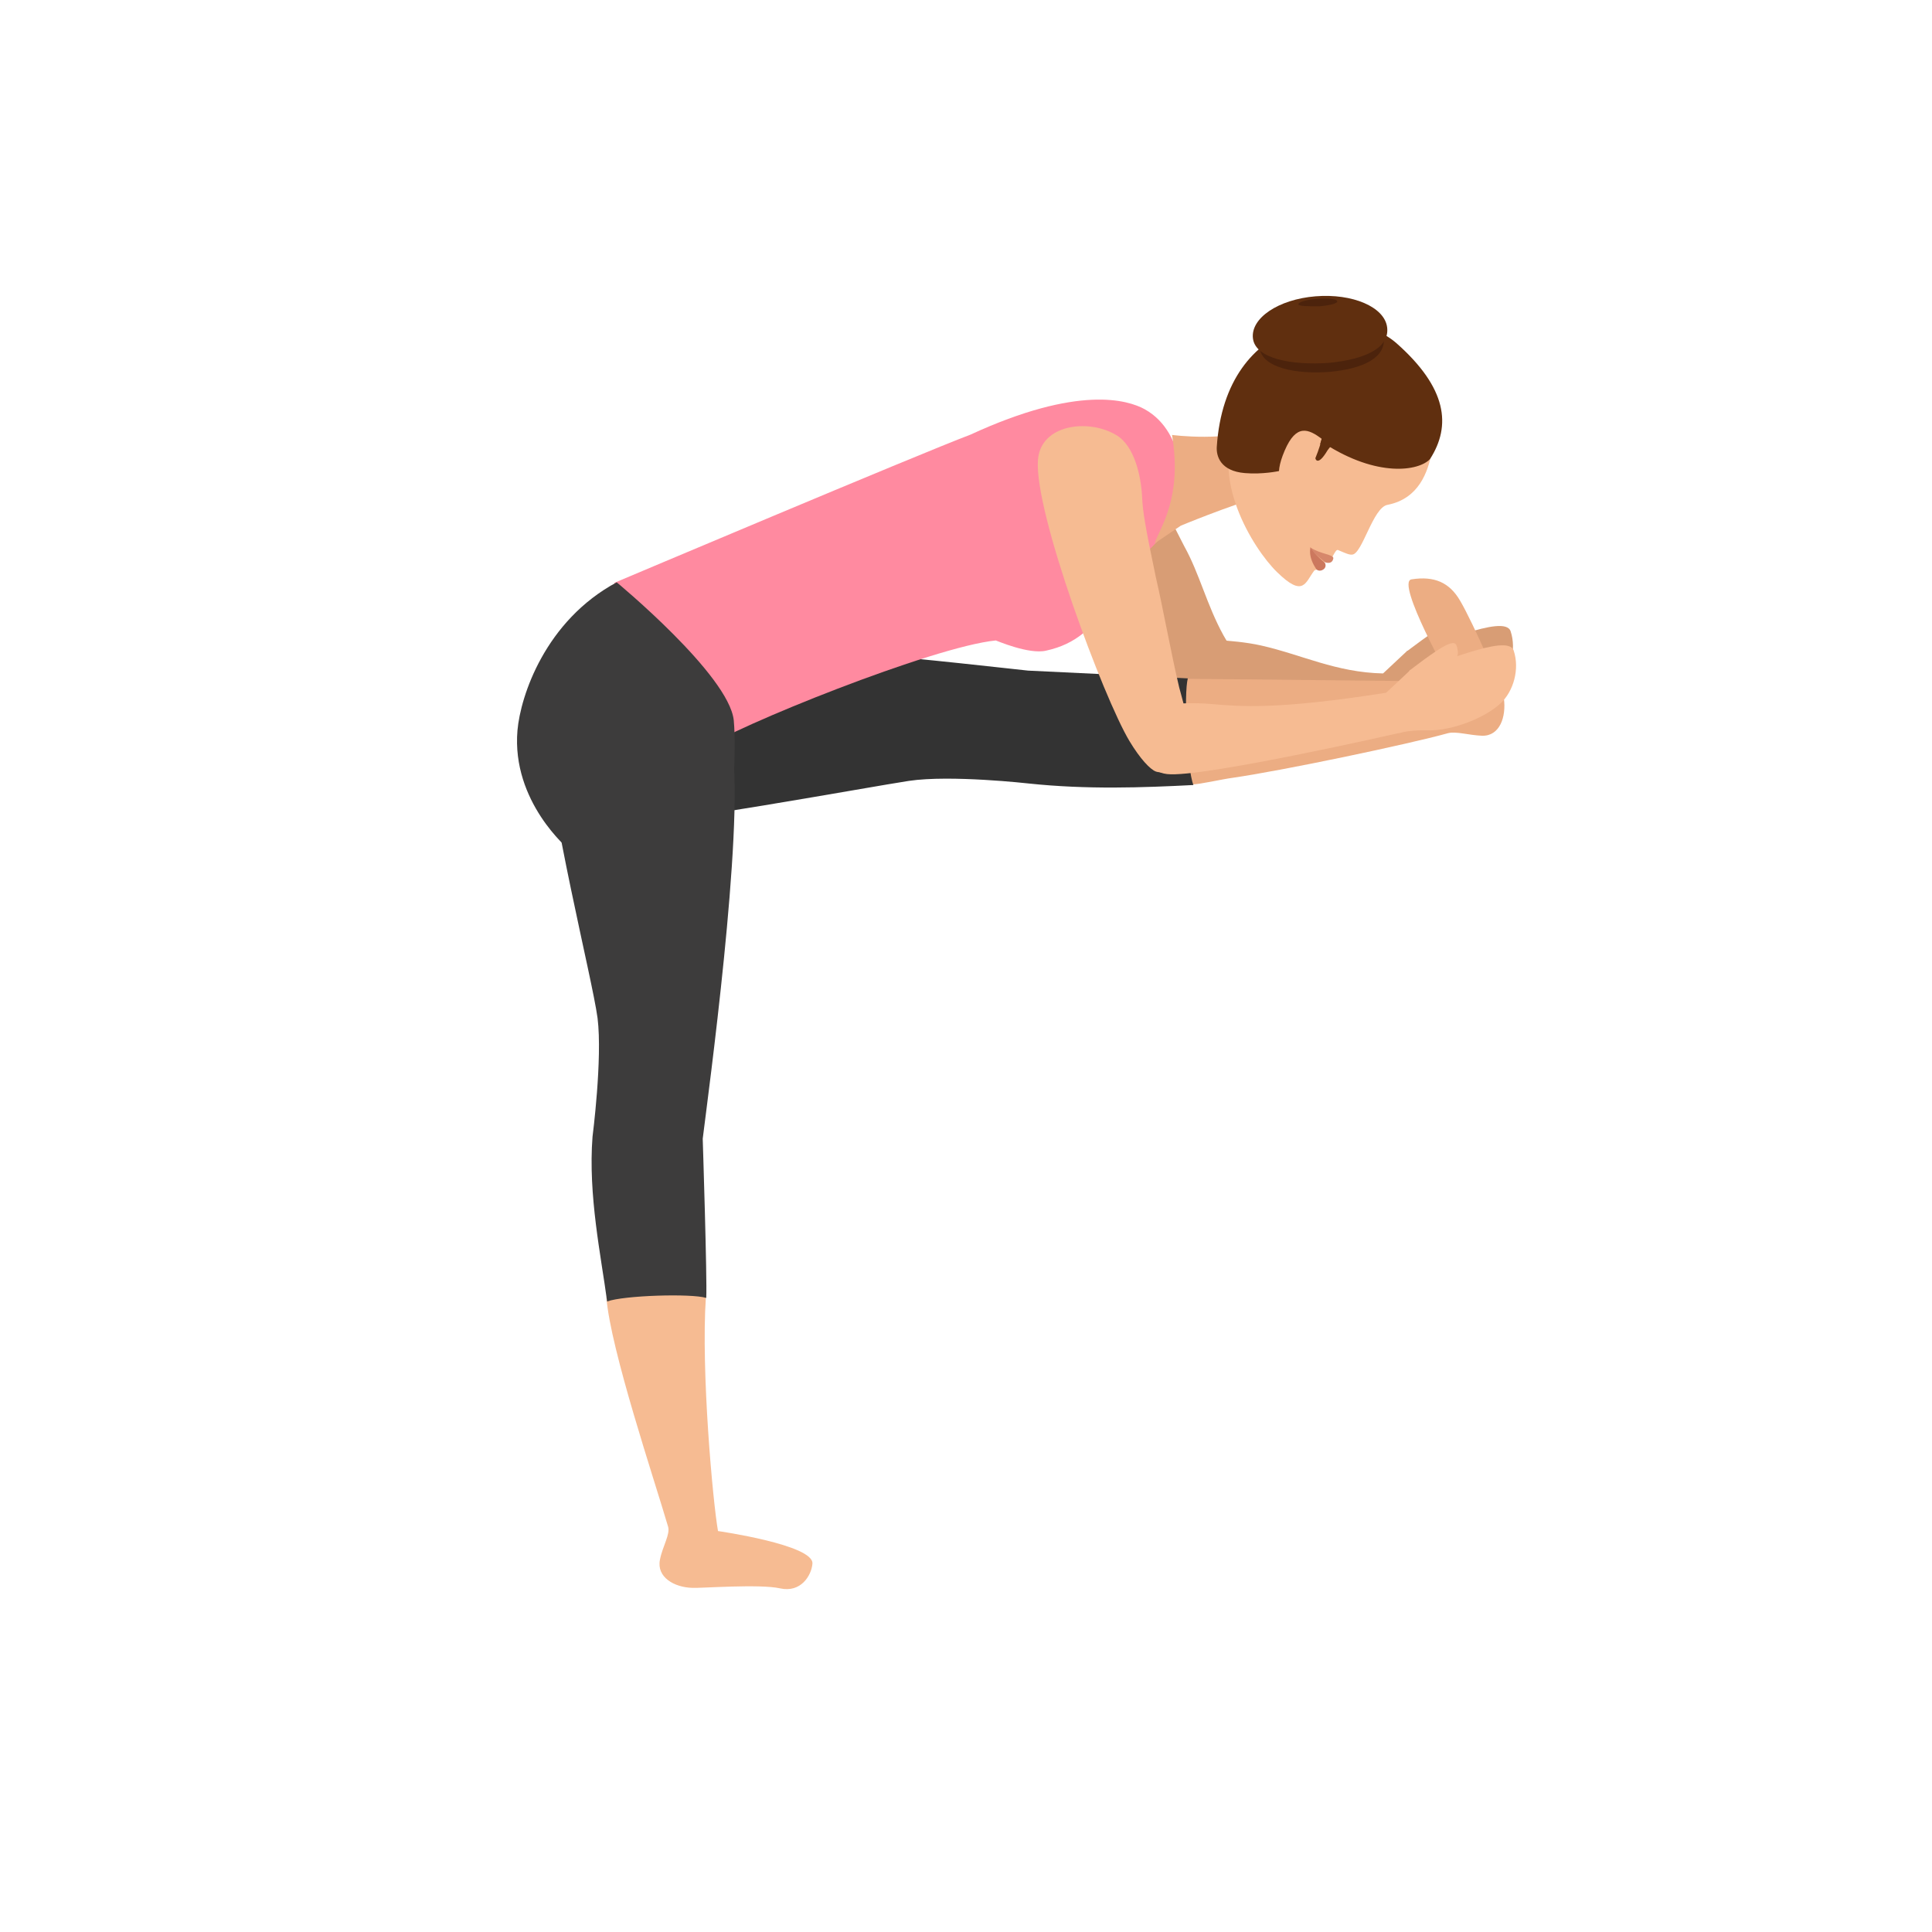 <svg width="497" height="497" viewBox="0 0 497 497" fill="none" xmlns="http://www.w3.org/2000/svg">
<path d="M355.786 173.24C343.626 172.978 334.866 168.402 324.407 166.049C316.823 164.349 306.756 164.48 305.448 164.48C305.187 165.526 304.925 166.441 304.664 167.226C303.487 172.455 304.795 175.463 305.579 176.77C305.579 176.77 307.932 181.215 312.509 181.738C321.399 182.784 359.316 183.569 359.316 183.569L355.786 173.24Z" fill="#D89D75"/>
<path d="M323.491 179.386C320.484 173.241 314.731 163.435 314.731 163.435C310.417 155.59 308.586 147.615 304.664 140.555C298.519 128.657 296.819 124.996 295.773 121.727C293.943 116.497 290.282 109.437 285.052 107.999C276.945 105.776 265.57 110.613 267.27 119.635C269.754 132.84 296.557 171.542 305.971 180.432C309.894 184.093 313.162 186.054 314.601 186.185C316.17 186.316 319.569 184.878 322.315 181.217C322.707 180.694 323.099 180.171 323.491 179.386Z" fill="#D89D75"/>
<path d="M355.784 173.241C355.523 173.372 355.653 175.072 359.314 183.57C359.314 183.57 361.799 182.786 366.505 182.917C372.912 183.047 381.28 179.648 385.202 175.987C388.602 172.849 390.171 167.096 388.602 162.389C387.033 157.682 368.205 166.704 361.929 167.488L355.784 173.241Z" fill="#D89D75"/>
<path d="M368.469 167.49C368.469 167.49 374.875 165.921 374.352 162.521C373.96 159.645 373.568 158.73 361.801 167.62C361.801 167.49 362.716 169.32 368.469 167.49Z" fill="#D89D75"/>
<path d="M375.635 154.578C378.9 160.118 386.604 177.66 386.865 179.639C387.518 184.387 385.821 189.399 381.25 189.267C377.855 189.136 374.59 188.08 372.501 188.608C362.054 191.51 329.931 198.237 317.133 200.083C314.13 200.479 308.645 201.798 306.556 201.798C293.628 201.798 300.157 174.495 305.12 174.627C323.924 174.758 366.494 175.286 373.285 175.286C373.285 175.286 358.92 149.698 363.099 149.038C368.975 148.115 372.893 149.83 375.635 154.578Z" fill="#ECAD83"/>
<path d="M264.58 201.545C279.636 203.143 294.038 202.61 307 201.944C305.298 197.683 304.512 178.504 305.56 174.508C300.846 174.242 264.449 172.511 264.449 172.511C252.927 171.312 185.107 163.188 164.159 166.651C158.791 167.316 153.947 168.382 150.019 169.581C142.425 171.845 139.152 212.466 149.757 213.798C172.8 211.8 223.338 202.477 233.812 200.879C244.548 199.281 264.58 201.545 264.58 201.545Z" fill="#333333"/>
<path d="M269.104 167.377C284.79 163.97 285.443 149.949 299.952 137.239C301.782 135.666 304.919 124.528 303.743 119.549C302.436 113.914 300.083 108.411 294.462 105.266C290.149 102.907 277.47 98.976 249.628 111.818C236.427 116.797 158 149.949 158 149.949L180.613 192.798C188.978 186.901 240.087 166.329 256.164 164.756C256.295 164.756 264.66 168.425 269.104 167.377Z" fill="#FF8AA0"/>
<path d="M303.753 135.233C303.753 135.233 315.274 130.407 325.735 127.276L326 109.798C315.671 113.841 301.502 111.885 301.502 111.885C304.151 128.059 298.589 135.363 297 139.798L303.753 135.233Z" fill="#ECAD83"/>
<path d="M356.94 129.865C365.122 128.282 367.33 121.155 368.24 116.667C370.967 102.941 366.032 96.738 358.628 89.875C348.887 80.9 321.741 103.601 318.754 108.748C310.701 122.211 322.261 141.084 328.495 147.155C335.379 153.886 335.769 149.795 338.107 146.759C338.237 146.627 338.886 146.495 338.886 146.495C339.795 145.571 340.834 144.119 342.653 143.46C342.653 143.46 343.172 142.404 343.562 141.876C343.822 141.48 344.081 141.348 344.471 141.612C345.77 142.14 347.069 142.8 347.848 142.668C350.446 142.536 353.173 130.525 356.94 129.865Z" fill="#F6BB92"/>
<path d="M337 140.798C337 140.798 337.292 141.836 340.948 144.692C341.533 144.822 342.703 145.081 342.995 143.653C343.142 142.615 339.778 142.615 337 140.798Z" fill="#D6876B"/>
<path d="M337.145 140.798C337.145 140.798 336.297 143.065 338.701 146.531C339.267 146.931 339.833 146.798 340.116 146.665C341.53 145.998 340.823 144.798 340.823 144.798C337.428 141.865 337.145 140.798 337.145 140.798Z" fill="#CC785E"/>
<path d="M359.296 88.34C347.164 77.649 315.252 80.354 313.01 115.004C312.879 117.322 313.933 121.186 320.263 121.702C324.747 122.088 328.966 121.186 328.966 121.186C330.285 120.929 331.604 120.542 333.054 120.156C334.636 119.769 339.252 113.2 340.702 114.102C354.285 122.861 364.966 121.186 367.867 118.095C373.405 109.465 372.218 99.804 359.296 88.34Z" fill="#602F0F"/>
<path d="M330.48 115.909C327.48 122.91 329.436 125.156 332.827 127.798L338.565 117.758L340 112.871C336.609 110.361 333.479 108.908 330.48 115.909Z" fill="#F6BB92"/>
<path d="M324.046 89.582C323.384 84.451 330.002 79.724 338.872 78.914C347.741 78.104 355.418 81.615 355.948 86.746C356.61 91.878 350.918 94.849 342.049 95.659C333.312 96.335 324.707 94.579 324.046 89.582Z" fill="#4C230C"/>
<path d="M341.013 116.626C341.666 115.45 342.451 114.665 343.235 113.881C344.15 112.835 344.935 112.312 344.935 112.312L340.359 110.351C339.836 110.874 339.444 111.397 338.921 111.92C338.921 111.92 339.444 112.181 340.228 112.573H340.097C339.836 113.75 339.313 115.58 338.398 117.803C338.267 117.803 338.79 120.026 341.013 116.626Z" fill="#602F0F"/>
<path d="M322.317 87.077C321.663 81.847 328.854 77.01 338.399 76.225C347.943 75.441 356.18 78.971 356.834 84.201C357.488 89.431 351.342 92.438 341.798 93.353C332.384 94.007 322.97 92.307 322.317 87.077Z" fill="#602F0F"/>
<path d="M334.005 78.29C333.88 77.783 336.128 77.022 338.875 76.895C341.622 76.641 343.994 76.895 343.994 77.529C344.119 78.037 342.246 78.544 339.374 78.798C336.752 78.798 334.13 78.798 334.005 78.29Z" fill="#4C230C"/>
<path d="M158.644 149.798C140.317 159.649 133.902 178.958 133.117 187.89C131.546 206.28 146.339 218.496 146.339 218.496C146.339 218.496 187.183 225.195 187.837 215.737C188.23 207.988 189.539 193.801 188.754 185.263C187.445 173.573 158.644 149.798 158.644 149.798Z" fill="#3D3C3C"/>
<path d="M200.68 408.603C195.485 407.418 180.029 408.603 178.081 408.471C173.406 408.339 168.86 405.706 169.769 401.23C170.418 397.807 172.496 394.647 171.847 392.672C168.34 380.692 157.041 347.12 156.002 333.822C155.742 330.794 181.848 328.951 181.588 333.691C180.289 352.649 183.406 386.616 184.705 393.857C184.705 393.857 209.511 397.412 208.992 402.283C208.732 405.311 206.005 409.788 200.68 408.603Z" fill="#F6BB92"/>
<path d="M152.426 292.402C151.261 307.45 154.627 323.152 156.18 334.798C160.451 333.228 177.796 332.704 181.679 333.882C181.938 329.171 180.773 292.925 180.773 292.925C182.197 281.41 191.387 213.89 188.41 192.822C187.892 187.457 186.857 182.616 185.821 178.69C183.75 170.97 141.683 175.419 140 186.018C141.424 209.048 152.297 251.314 153.721 261.913C155.015 272.381 152.426 292.402 152.426 292.402Z" fill="#3D3C3C"/>
<path d="M356.573 178.208C328.201 182.653 319.049 181.738 311.335 181.084C303.621 180.431 294.599 181.738 293.161 181.869C292.9 182.915 292.638 183.83 292.377 184.615C291.2 189.844 292.507 192.852 293.292 194.159C293.292 194.159 295.645 198.605 300.221 199.128C309.112 200.174 360.627 188.406 360.627 188.406L356.573 178.208Z" fill="#F6BB92"/>
<path d="M307.542 194.29C306.366 187.622 303.358 176.901 303.358 176.901C301.266 168.141 299.174 156.373 297.344 148.528C294.598 135.454 293.945 131.401 293.814 128.001C293.552 122.51 291.853 114.665 287.146 111.919C279.955 107.605 267.664 109.174 267.011 118.326C265.965 131.662 283.877 179.516 290.545 190.629C293.291 195.205 295.906 197.951 297.344 198.474C298.782 198.997 302.443 198.605 306.104 195.859C306.496 195.336 307.019 194.944 307.542 194.29Z" fill="#F6BB92"/>
<path d="M356.573 178.208C356.312 178.339 356.443 180.039 360.103 188.537C360.103 188.537 362.588 187.753 367.295 187.883C373.701 188.014 382.069 184.615 385.991 180.954C389.391 177.816 390.96 172.063 389.391 167.356C387.822 162.649 368.994 171.671 362.718 172.455L356.573 178.208Z" fill="#F6BB92"/>
<path d="M369.125 172.454C369.125 172.454 375.532 170.885 375.009 167.486C374.616 164.609 374.224 163.563 362.457 172.585C362.457 172.454 363.372 174.285 369.125 172.454Z" fill="#F6BB92"/>
</svg>
